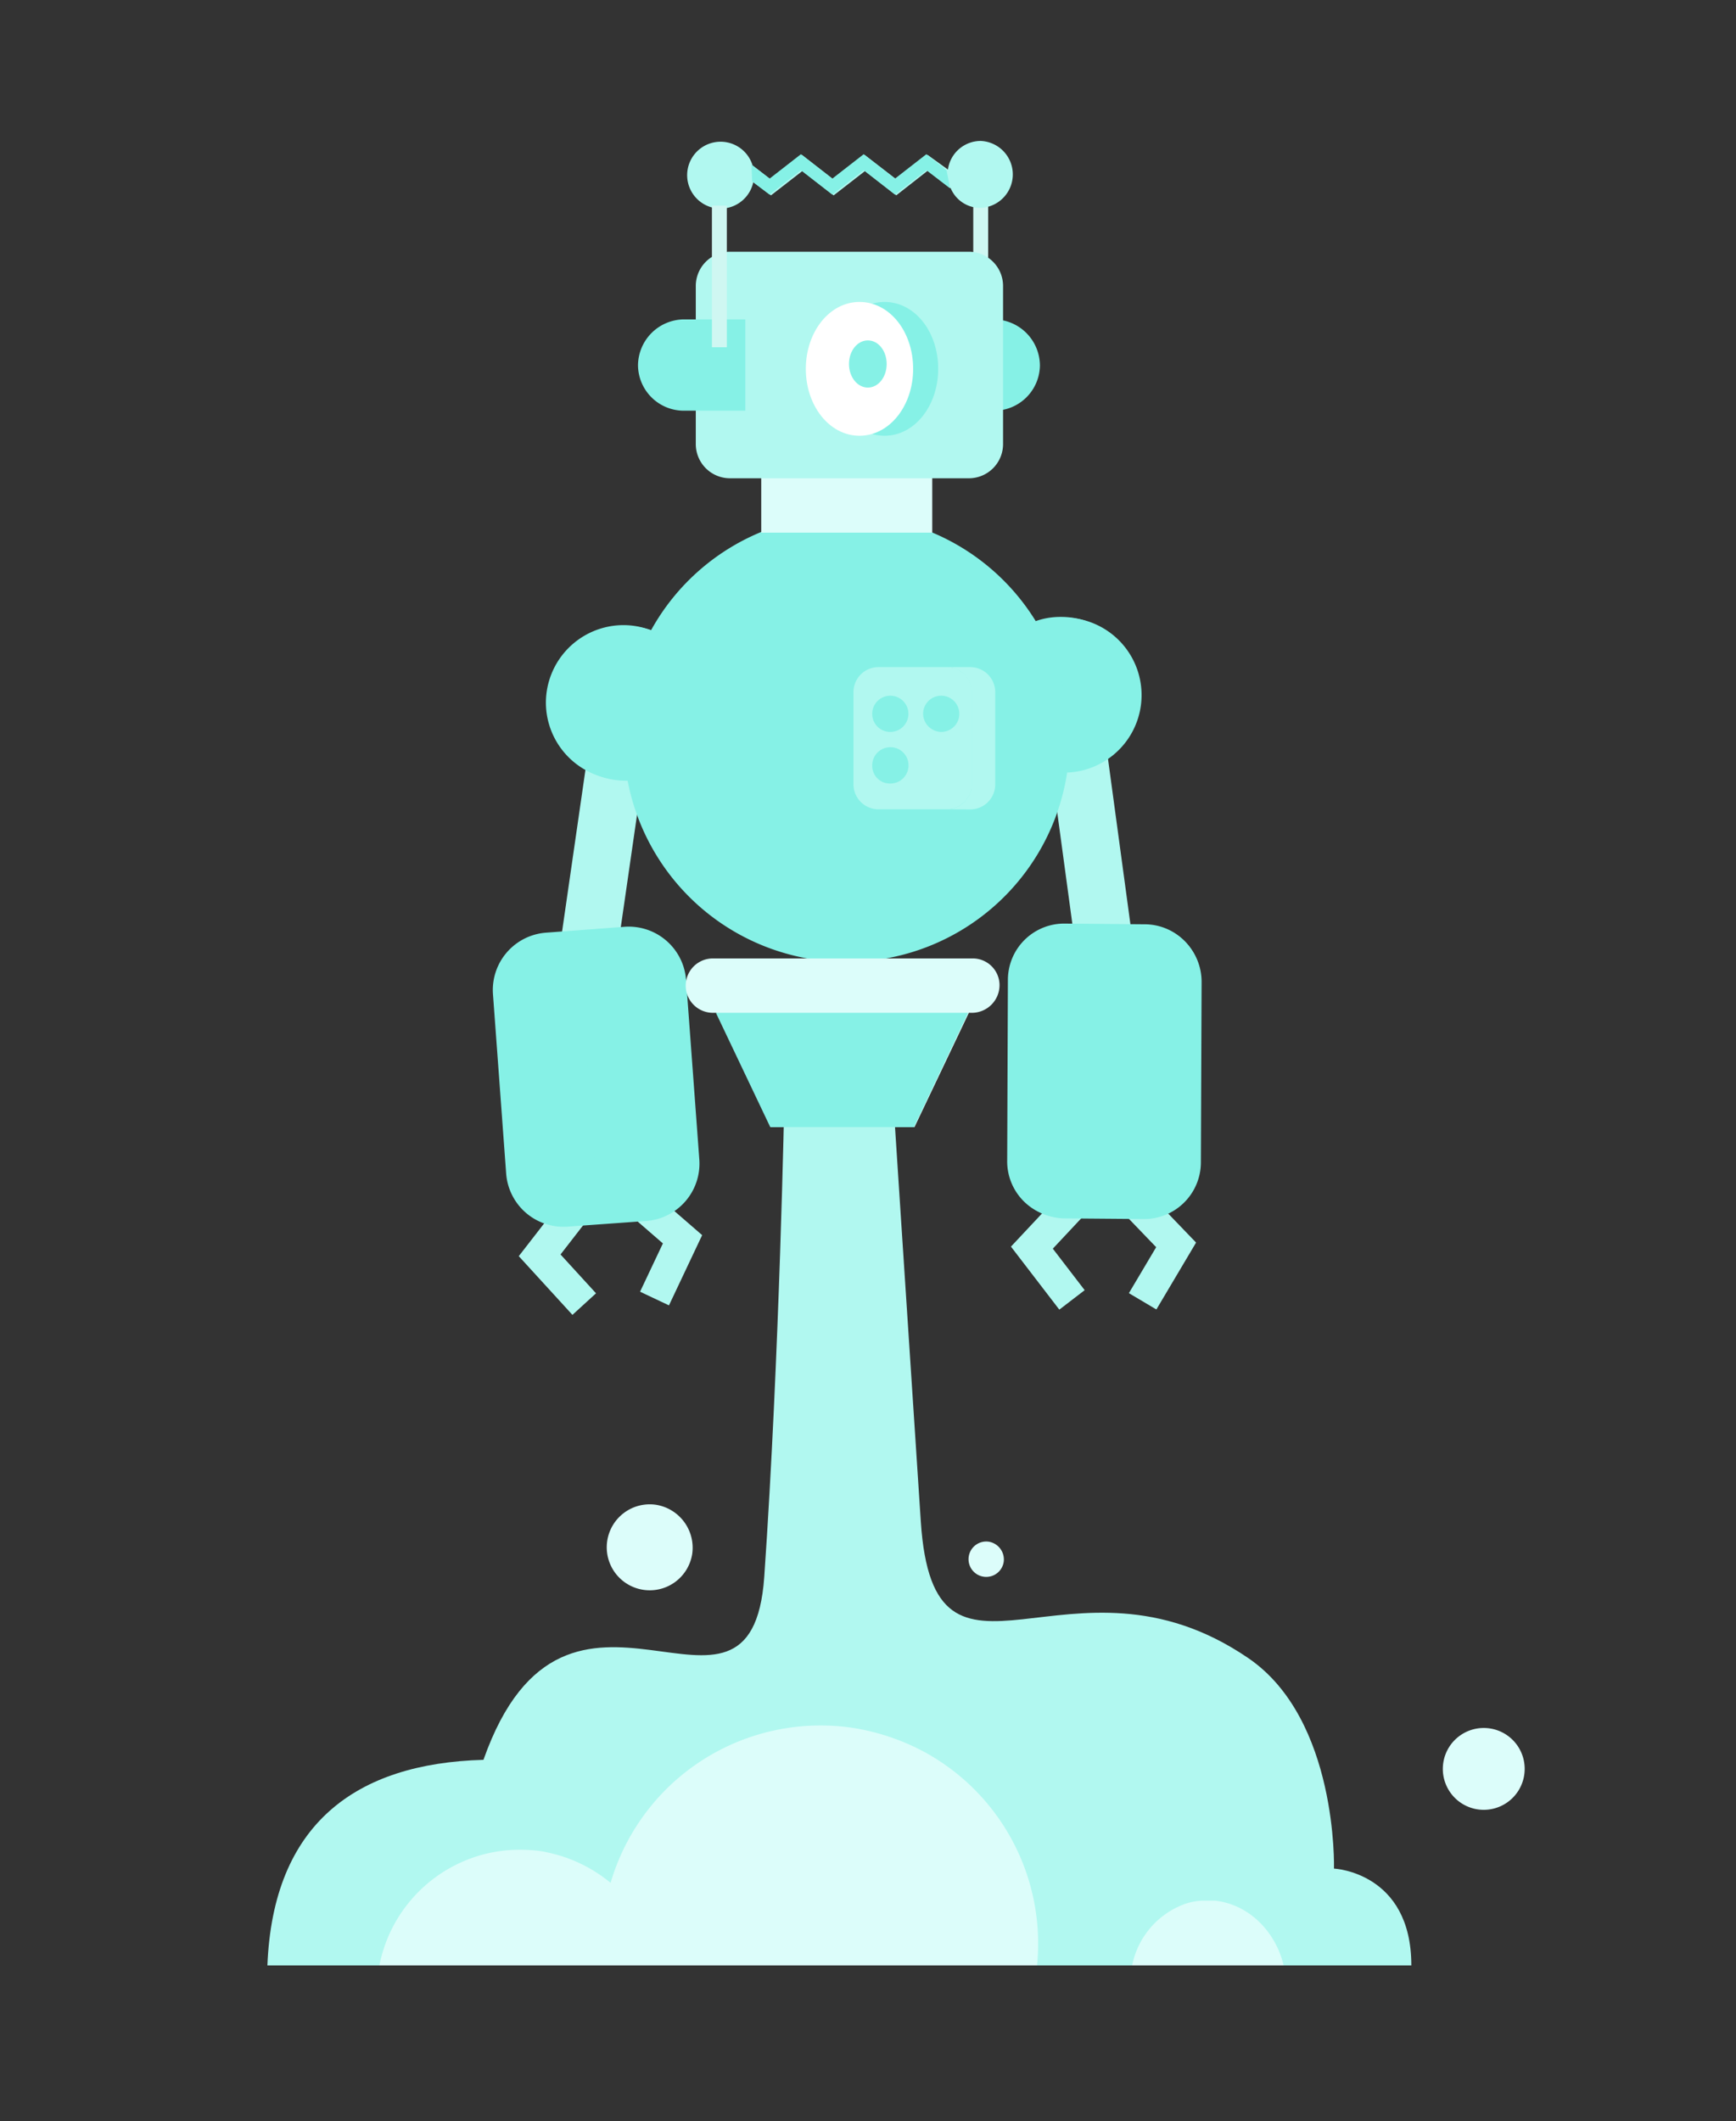 <svg id="Calque_1" data-name="Calque 1" xmlns="http://www.w3.org/2000/svg" viewBox="0 0 294.41 359.67"><rect x="0" y="0" width="294.41" height="359.67" fill="#333333" stroke="none"/><defs><style>.cls-1,.cls-2,.cls-9{fill:none;}.cls-1,.cls-2{stroke:#b1f8f0;}.cls-1{stroke-width:5.42px;}.cls-2{stroke-linecap:round;stroke-width:9.75px;}.cls-3{fill:#19141e;}.cls-10,.cls-3,.cls-4,.cls-5,.cls-6,.cls-7{fill-rule:evenodd;}.cls-4{fill:#405fd3;}.cls-5,.cls-8{fill:#86f1e6;}.cls-6{fill:#dcfdfa;}.cls-7{fill:#b1f8f0;}.cls-9{stroke:#cff7f2;stroke-width:2.53px;}.cls-10{fill:#fff;}</style></defs><title>scene_research_robot</title><path class="cls-1" d="M99.08,221.13l-7.56-8.27,11-14.18,13.23,11.46L111,220.19"/><path class="cls-1" d="M181.8,220.42,175,211.56l12.29-13.12,12.17,12.65-5.68,9.57"/><path class="cls-2" d="M187.35,160.86l-5.43-40.06"/><path class="cls-2" d="M100,159.68l5.79-40.06"/><path class="cls-3" d="M164.43,137.23h-15.6a4.23,4.23,0,0,1-4.25-4.25v-15.6a4.24,4.24,0,0,1,4.25-4.26h15.6a4.24,4.24,0,0,1,4.25,4.26V133a4.16,4.16,0,0,1-4.25,4.25"/><path class="cls-4" d="M160.53,137.23H149a4.24,4.24,0,0,1-4.26-4.25v-15.6a4.24,4.24,0,0,1,4.26-4.26h11.58a4.24,4.24,0,0,1,4.25,4.26V133a4.31,4.31,0,0,1-4.25,4.25"/><path class="cls-5" d="M106.41,132.38h-.36a13.12,13.12,0,1,1,4.37-25.52,37.78,37.78,0,0,1,65.23-1.54,12.44,12.44,0,0,1,4.26-.71A13.14,13.14,0,0,1,181,130.85a37.82,37.82,0,0,1-74.56,1.53ZM83.6,168.54a9.75,9.75,0,0,1,9-10.39l13.35-1a9.76,9.76,0,0,1,10.4,9l2.25,30.49a9.76,9.76,0,0,1-9,10.4L96.24,208a9.75,9.75,0,0,1-10.4-9Zm87.33-2.36a9.55,9.55,0,0,1,9.69-9.57l13.47.12a9.55,9.55,0,0,1,9.57,9.69l-.12,30.6a9.57,9.57,0,0,1-9.69,9.58l-13.47-.12a9.55,9.55,0,0,1-9.57-9.69Z"/><path class="cls-6" d="M129.1,90.32h29V80.74h-29Z"/><path class="cls-7" d="M160.53,137.23a4.23,4.23,0,0,0,4.25-4.25v-15.6a4.24,4.24,0,0,0-4.25-4.26h4a4.24,4.24,0,0,1,4.25,4.26V133a4.23,4.23,0,0,1-4.25,4.25Z"/><path class="cls-8" d="M90.93,167.84l1.65-.12h0Zm-1.78-1.42L89,164.76h0Zm4.26,31.9-1.66.12h0Zm-1.54,1.78-.12-1.66Zm-1.77-1.42-1.66.12h0Zm-2.36-30.61-1.66.12h0Zm9.21-.71,1.66-.12h0Zm-1.77-1.53-.12-1.66h0Zm4.14,32-1.66.12h0Zm-1.54,1.77L97.66,198Zm-1.65-1.53-1.66.12h0ZM93.64,167.6l-1.65.12h0Zm-1.06.12a3.24,3.24,0,0,0-3.54-3l.23,3.19h0Zm2.36,30.49-2.36-30.49-3.19.23,2.36,30.49Zm-3,3.54a3.22,3.22,0,0,0,3-3.54l-3.19.23h0Zm-3.55-2.95A3.23,3.23,0,0,0,92,201.75l-.24-3.19h0Zm-2.36-30.61,2.36,30.49,3.2-.24L89.27,168Zm3-3.43a3.23,3.23,0,0,0-3,3.55l3.19-.24h0Zm9.45,2.48a3.23,3.23,0,0,0-3.55-3l.24,3.19h0ZM101,197.73l-2.36-30.49-3.19.24L97.78,198Zm-3.07,3.55a3.23,3.23,0,0,0,2.95-3.55l-3.19.24h0Zm-3.43-3.07A3.23,3.23,0,0,0,98,201.16L97.78,198h0ZM92,167.72l2.36,30.49,3.19-.24-2.36-30.49Zm3.07-3.43a3.23,3.23,0,0,0-3,3.55l3.19-.24h0Z"/><path class="cls-7" d="M160.53,137.23H149a4.24,4.24,0,0,1-4.26-4.25v-15.6a4.24,4.24,0,0,1,4.26-4.26h11.58a4.24,4.24,0,0,1,4.25,4.26V133A4.31,4.31,0,0,1,160.53,137.23ZM151,124.11a3.07,3.07,0,1,0-3.08-3.07A3.05,3.05,0,0,0,151,124.11Zm8.62,0a3.07,3.07,0,1,0-3.07-3.07A3.13,3.13,0,0,0,159.58,124.11ZM151,132.86a3.08,3.08,0,1,0-3.08-3.08A3,3,0,0,0,151,132.86Z"/><path class="cls-5" d="M92.58,119.15A13.12,13.12,0,1,0,105.7,106a13.17,13.17,0,0,0-13.12,13.12"/><path class="cls-5" d="M171.16,166.3l-.11,30.61a9.63,9.63,0,0,0,9.57,9.69l13.35.11a9.63,9.63,0,0,0,9.69-9.57l.12-30.6a9.63,9.63,0,0,0-9.57-9.69l-13.47-.12a9.46,9.46,0,0,0-9.58,9.57"/><path class="cls-5" d="M175.65,105.44a12.44,12.44,0,0,1,4.26-.71A13.14,13.14,0,0,1,181,131a42,42,0,0,0,.36-5.56,37.12,37.12,0,0,0-5.68-20Z"/><path class="cls-7" d="M239.35,333.27h-194c.95-24,15-34.27,36.64-34.86,14.18-40.17,45.37.83,47.62-31,2.6-37.46,3.42-81.53,3.42-81.53l18.44.35S153,209.9,156.16,258c2.24,34,25.28,2.48,55.54,23.16,15.24,10.4,14.53,35.69,14.53,35.69s13.12.59,13.12,16.42"/><path class="cls-6" d="M112,333.27H64.34a24.31,24.31,0,0,1,21.27-19.49,26.94,26.94,0,0,1,6.14.11,30.21,30.21,0,0,1,3.43.83A24.78,24.78,0,0,1,112,333.27"/><path class="cls-6" d="M217.72,333.27H192a14,14,0,0,1,8.86-10.39,10.16,10.16,0,0,1,3.31-.6H206c5.68.6,10.28,5.09,11.7,11"/><path class="cls-6" d="M175.89,333.27H102.27a35.28,35.28,0,0,1,.24-9.33,30.12,30.12,0,0,1,1.06-4.73A37.09,37.09,0,0,1,144.69,293a38.3,38.3,0,0,1,12.18,4.13,37,37,0,0,1,19,36.16"/><path class="cls-6" d="M117.4,263.44a7.29,7.29,0,1,1-6.15-8.28,7.38,7.38,0,0,1,6.15,8.28"/><path class="cls-6" d="M170.22,264.85a3,3,0,1,1-2.48-3.42,3.06,3.06,0,0,1,2.48,3.42"/><path class="cls-6" d="M258.49,301a6.94,6.94,0,1,1-5.79-7.91,6.93,6.93,0,0,1,5.79,7.91"/><path class="cls-6" d="M155.09,191.12H130.75l-9.22-19.38h42.78Zm9.81-19.38h-44a4.61,4.61,0,1,1,0-9.22h44a4.54,4.54,0,0,1,4.61,4.61A4.7,4.7,0,0,1,164.9,171.74Z"/><path class="cls-5" d="M155,191.12H130.63l-9.22-19.38h42.78Z"/><path class="cls-9" d="M166.32,58.88V33.71"/><path class="cls-5" d="M168.56,69.64H158.17V54.16h10.39a7.86,7.86,0,0,1,7.8,7.8,7.77,7.77,0,0,1-7.8,7.68"/><path class="cls-7" d="M160.76,28.75a5.62,5.62,0,0,1,5.56-4.85,5.68,5.68,0,0,1,0,11.35,5.43,5.43,0,0,1-5.08-3.31l-3.9-3L152,33.12,146.7,29l-5.32,4.13L136.07,29l-5.32,4.13-3-2.24a5.67,5.67,0,1,1-.12-2.84l3.07,2.36,5.32-4.13,5.31,4.13,5.32-4.13L152,30.4l5.32-4.13Zm3.55,52.35H123.78A5.8,5.8,0,0,1,118,75.31V48.48a5.8,5.8,0,0,1,5.79-5.79h40.53a5.8,5.8,0,0,1,5.79,5.79V75.31A5.8,5.8,0,0,1,164.31,81.1Z"/><path class="cls-8" d="M135.83,28.87,130.51,33l-2.95-2.24-.12-2.84,3.07,2.37,5.32-4.14,5.32,4.14,5.32-4.14,5.31,4.14,5.32-4.14,3.43,2.72.59,3.07-4-3.07L151.78,33l-5.31-4.13L141.15,33Z"/><path class="cls-5" d="M116,69.64h10.4V54.16H116a7.86,7.86,0,0,0-7.8,7.8,7.77,7.77,0,0,0,7.8,7.68"/><path class="cls-5" d="M159.11,62.55c0,6.26-4,11.34-9.1,11.34s-9.1-5.08-9.1-11.34,4-11.35,9.1-11.35,9.1,5,9.1,11.35"/><path class="cls-10" d="M154.86,62.55c0,6.26-4,11.34-9.1,11.34s-9.1-5.08-9.1-11.34,4-11.35,9.1-11.35,9.1,5,9.1,11.35"/><path class="cls-5" d="M150.37,61.72c0,2.24-1.42,4-3.19,4s-3.2-1.78-3.2-4,1.42-4,3.2-4,3.19,1.77,3.19,4"/><path class="cls-9" d="M122,58.88v-24"/></svg>